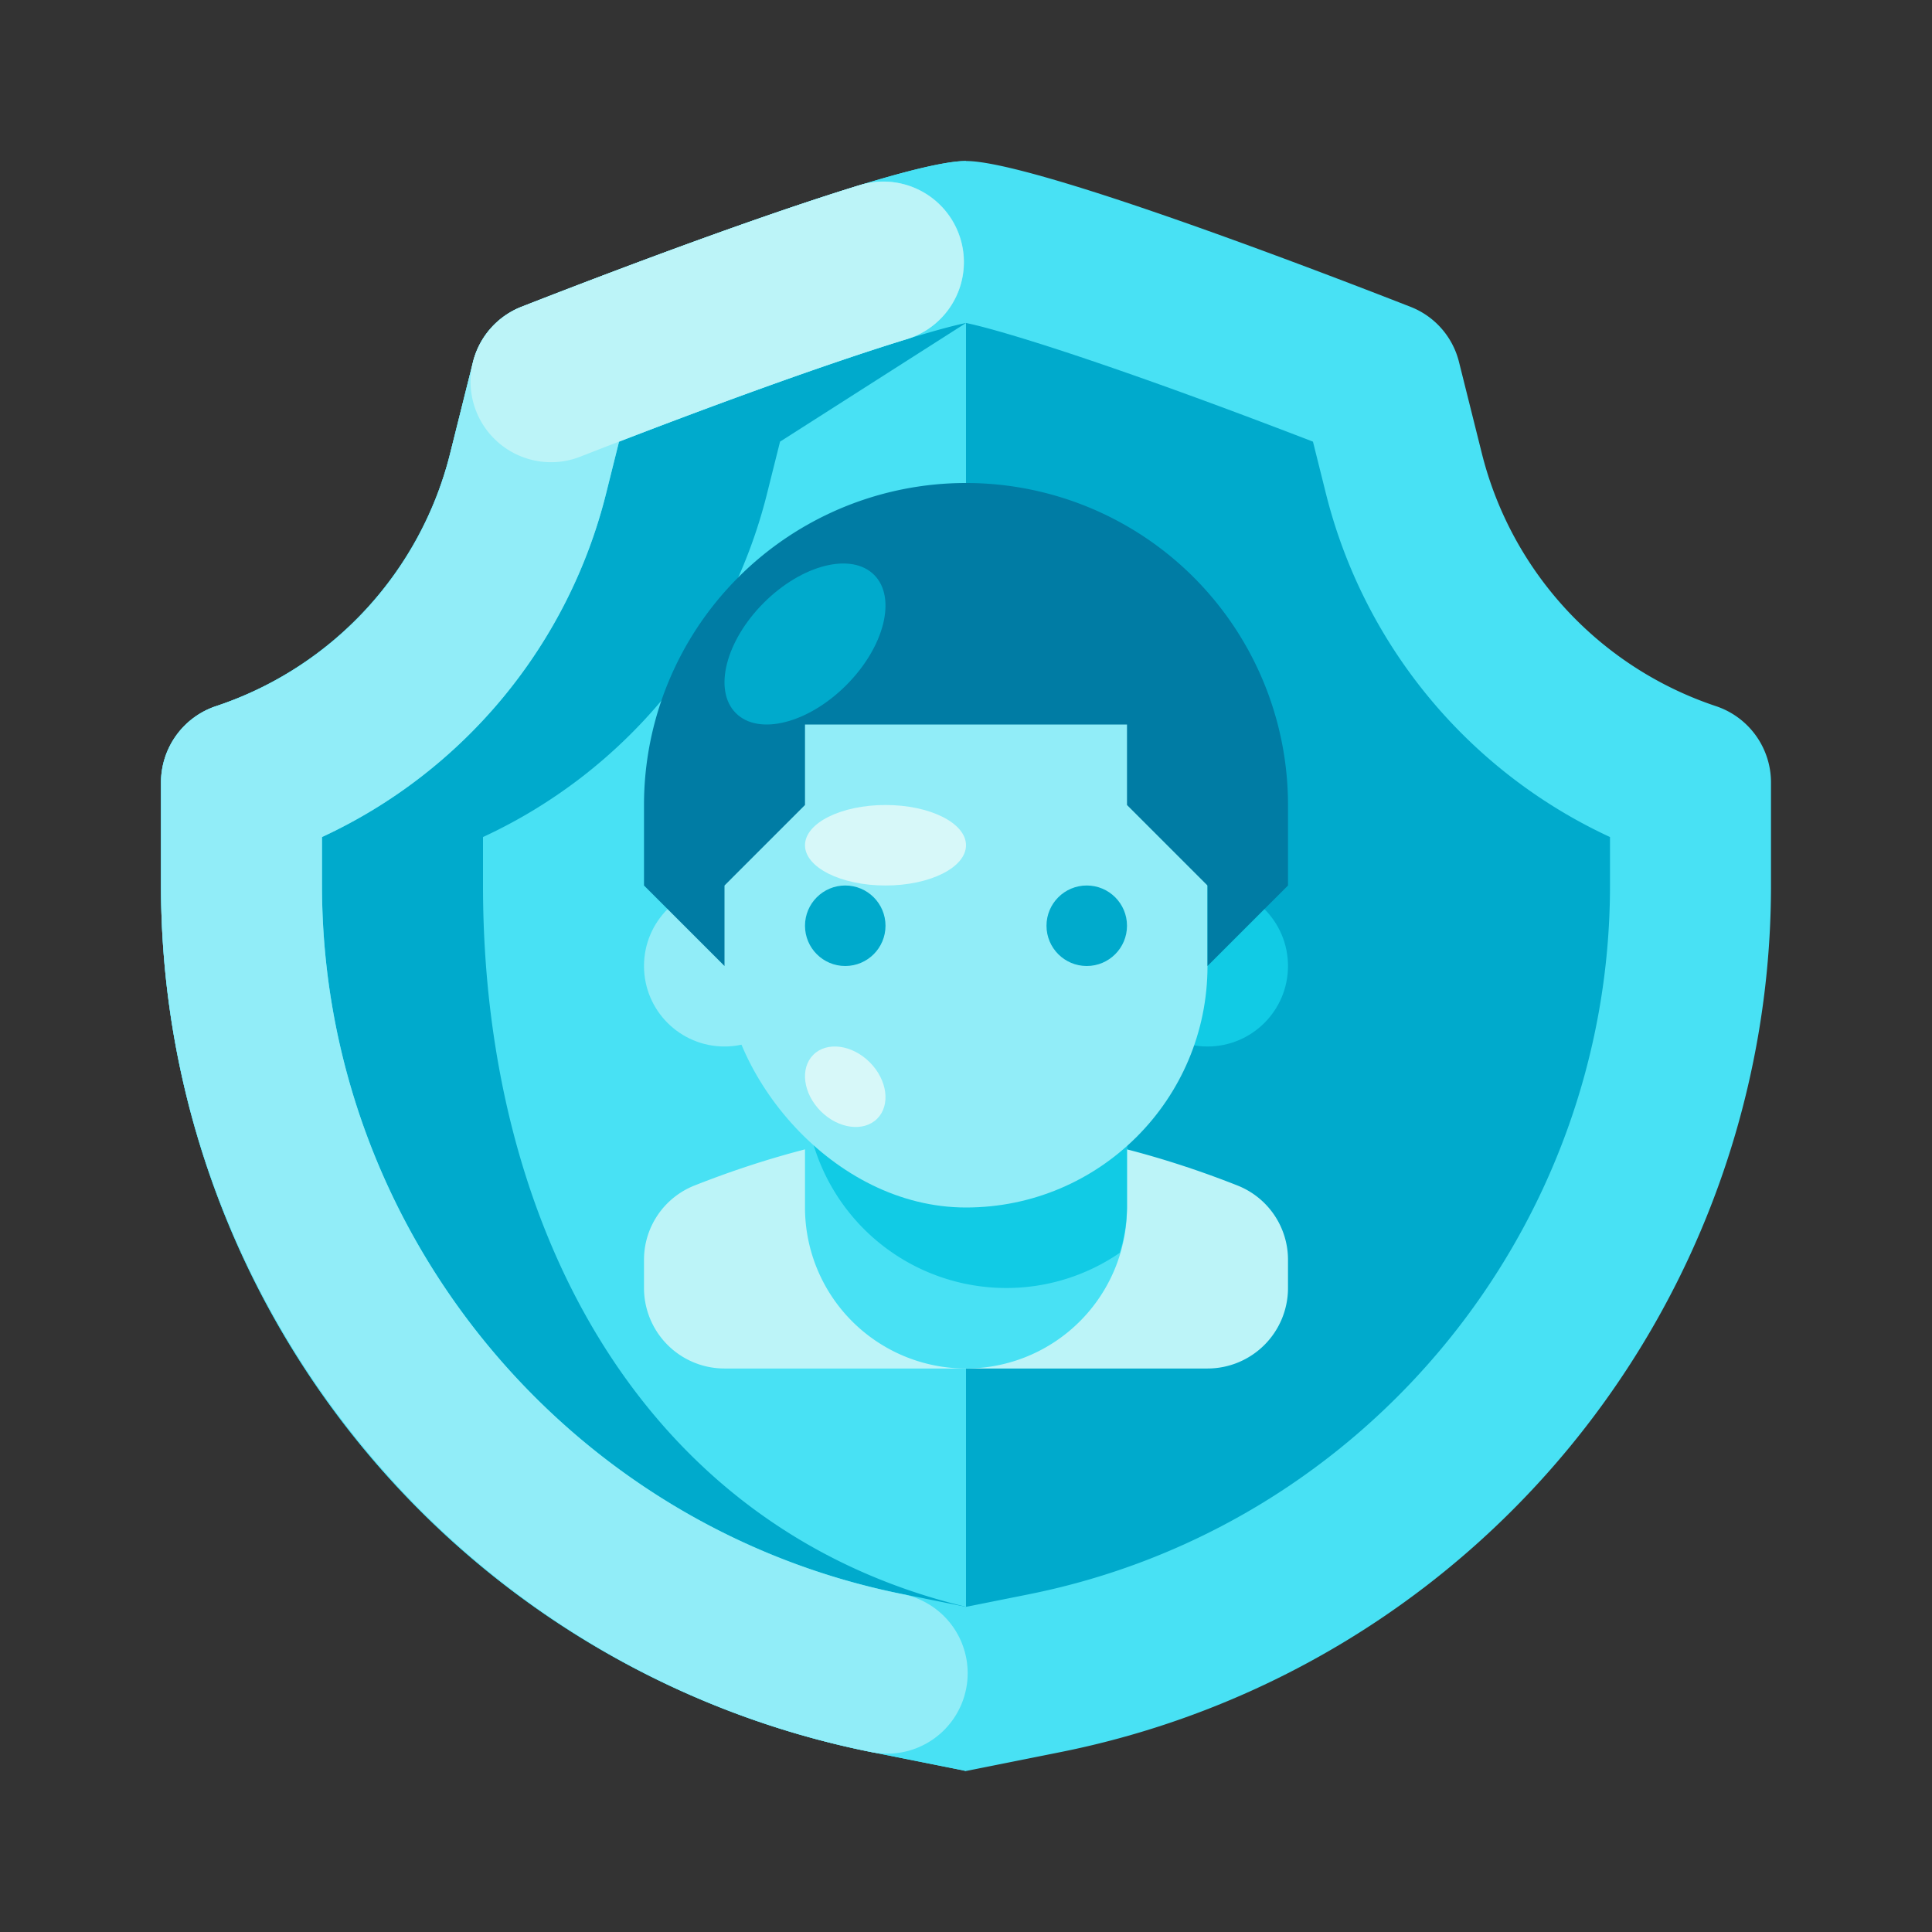 <svg xmlns="http://www.w3.org/2000/svg" viewBox="0 0 512 512"><rect x="0" y="0" width="512" height="512" fill="#333333" stroke="none"/><title>Artboard 158</title><g id="User_inside_Shiled" data-name="User inside Shiled"><path d="M386.662,95.982A21.156,21.156,0,0,0,373.824,81.321C346.654,70.701,273.293,42.667,256,42.667S165.346,70.701,138.176,81.321a21.156,21.156,0,0,0-12.838,14.661l-6.039,24.155a94.883,94.883,0,0,1-62.045,67.001l-0,0a21.333,21.333,0,0,0-14.587,20.239v27.291A234.202,234.202,0,0,0,230.938,464.321L256,469.333l25.062-5.012a234.202,234.202,0,0,0,188.271-229.654V207.376a21.333,21.333,0,0,0-14.587-20.239l-0,0a94.883,94.883,0,0,1-62.045-67.001Z" style="fill:#48e1f4"/><path d="M138.176,81.32a21.157,21.157,0,0,0-12.837,14.661l-6.039,24.154a94.881,94.881,0,0,1-62.046,67.001A21.335,21.335,0,0,0,42.667,207.376v27.29A234.202,234.202,0,0,0,230.938,464.32L256,469.333V42.667C238.707,42.667,165.346,70.701,138.176,81.32Z" style="fill:#48e1f4"/><path d="M239.302,422.479c-89.219-17.844-153.969-96.833-153.969-187.812V221.823a136.834,136.834,0,0,0,75.354-91.333l3.365-13.448C215.938,97.031,246.083,87.615,256,85.594c9.917,2.031,40.062,11.438,91.948,31.448l3.354,13.427a136.861,136.861,0,0,0,75.365,91.354v12.844c0,90.979-64.75,169.969-153.969,187.823L256,425.823Z" style="fill:#0ac"/><path d="M256,425.823c-85.333-20.49-128-100.177-128-191.156V221.823a136.834,136.834,0,0,0,75.354-91.333l3.365-13.448L256,85.594Z" style="fill:#48e1f4"/><path d="M235.135,464.74a21.586,21.586,0,0,1-4.208-.417C121.844,442.5,42.667,345.917,42.667,234.667V207.375A21.342,21.342,0,0,1,57.25,187.135a94.473,94.473,0,0,0,62.052-67l6.031-24.156a21.312,21.312,0,0,1,12.927-14.698c36.167-14.135,68.031-25.594,89.719-32.26A21.335,21.335,0,0,1,240.5,89.812c-18.667,5.729-45.531,15.302-76.448,27.219l-3.354,13.448a136.889,136.889,0,0,1-75.365,91.344v12.844c0,90.979,64.75,169.979,153.969,187.823a21.333,21.333,0,0,1-4.167,42.25Z" style="fill:#91edf8"/><path d="M146.042,122.49a21.339,21.339,0,0,1-7.781-41.208c36.125-14.125,67.927-25.562,89.552-32.208a21.335,21.335,0,1,1,12.521,40.792c-20.635,6.333-51.365,17.406-86.531,31.146A21.234,21.234,0,0,1,146.042,122.49Z" style="fill:#bcf4f8"/><path d="M256,298.667c-28.07,0-56.14,9.233-72.06,15.551a21.164,21.164,0,0,0-13.273,19.763v7.353A21.333,21.333,0,0,0,192,362.667H320a21.333,21.333,0,0,0,21.333-21.333v-7.353a21.164,21.164,0,0,0-13.273-19.763C312.14,307.9,284.07,298.667,256,298.667Z" style="fill:#bcf4f8"/><path d="M213.333,277.333h85.333a0,0,0,0,1,0,0V320A42.667,42.667,0,0,1,256,362.667H256A42.667,42.667,0,0,1,213.333,320V277.333A0,0,0,0,1,213.333,277.333Z" style="fill:#48e1f4"/><path d="M266.667,341.333a53.033,53.033,0,0,0,30.072-9.316A42.23,42.23,0,0,0,298.667,320V277.333H214.409a53.342,53.342,0,0,0,52.258,64Z" style="fill:#11cbe5"/><rect x="192" y="192" width="42.667" height="42.667" rx="21.333" ry="21.333" style="fill:#fcdf3f"/><rect x="277.333" y="192" width="42.667" height="42.667" rx="21.333" ry="21.333" style="fill:#ffef7d"/><circle cx="192" cy="256" r="21.333" style="fill:#91edf8"/><circle cx="320" cy="256" r="21.333" style="fill:#11cbe5"/><rect x="192" y="149.333" width="128" height="170.667" rx="64" ry="64" style="fill:#91edf8"/><ellipse cx="234.667" cy="224" rx="21.333" ry="10.667" style="fill:#d7f8f9"/><path d="M213.333,192v21.333L192,234.667v21.333l-21.333-21.333V213.333A85.333,85.333,0,0,1,256,128h0a85.333,85.333,0,0,1,85.333,85.333v21.333L320,256V234.667l-21.333-21.333V192Z" style="fill:#007ca4"/><ellipse cx="213.333" cy="170.667" rx="25.91" ry="15.447" transform="translate(-58.196 200.837) rotate(-45)" style="fill:#0ac"/><circle cx="224" cy="245.333" r="10.667" style="fill:#0ac"/><circle cx="288" cy="245.333" r="10.667" style="fill:#0ac"/><ellipse cx="224" cy="288" rx="9.176" ry="11.972" transform="translate(-138.051 242.844) rotate(-45.016)" style="fill:#d7f8f9"/></g></svg>